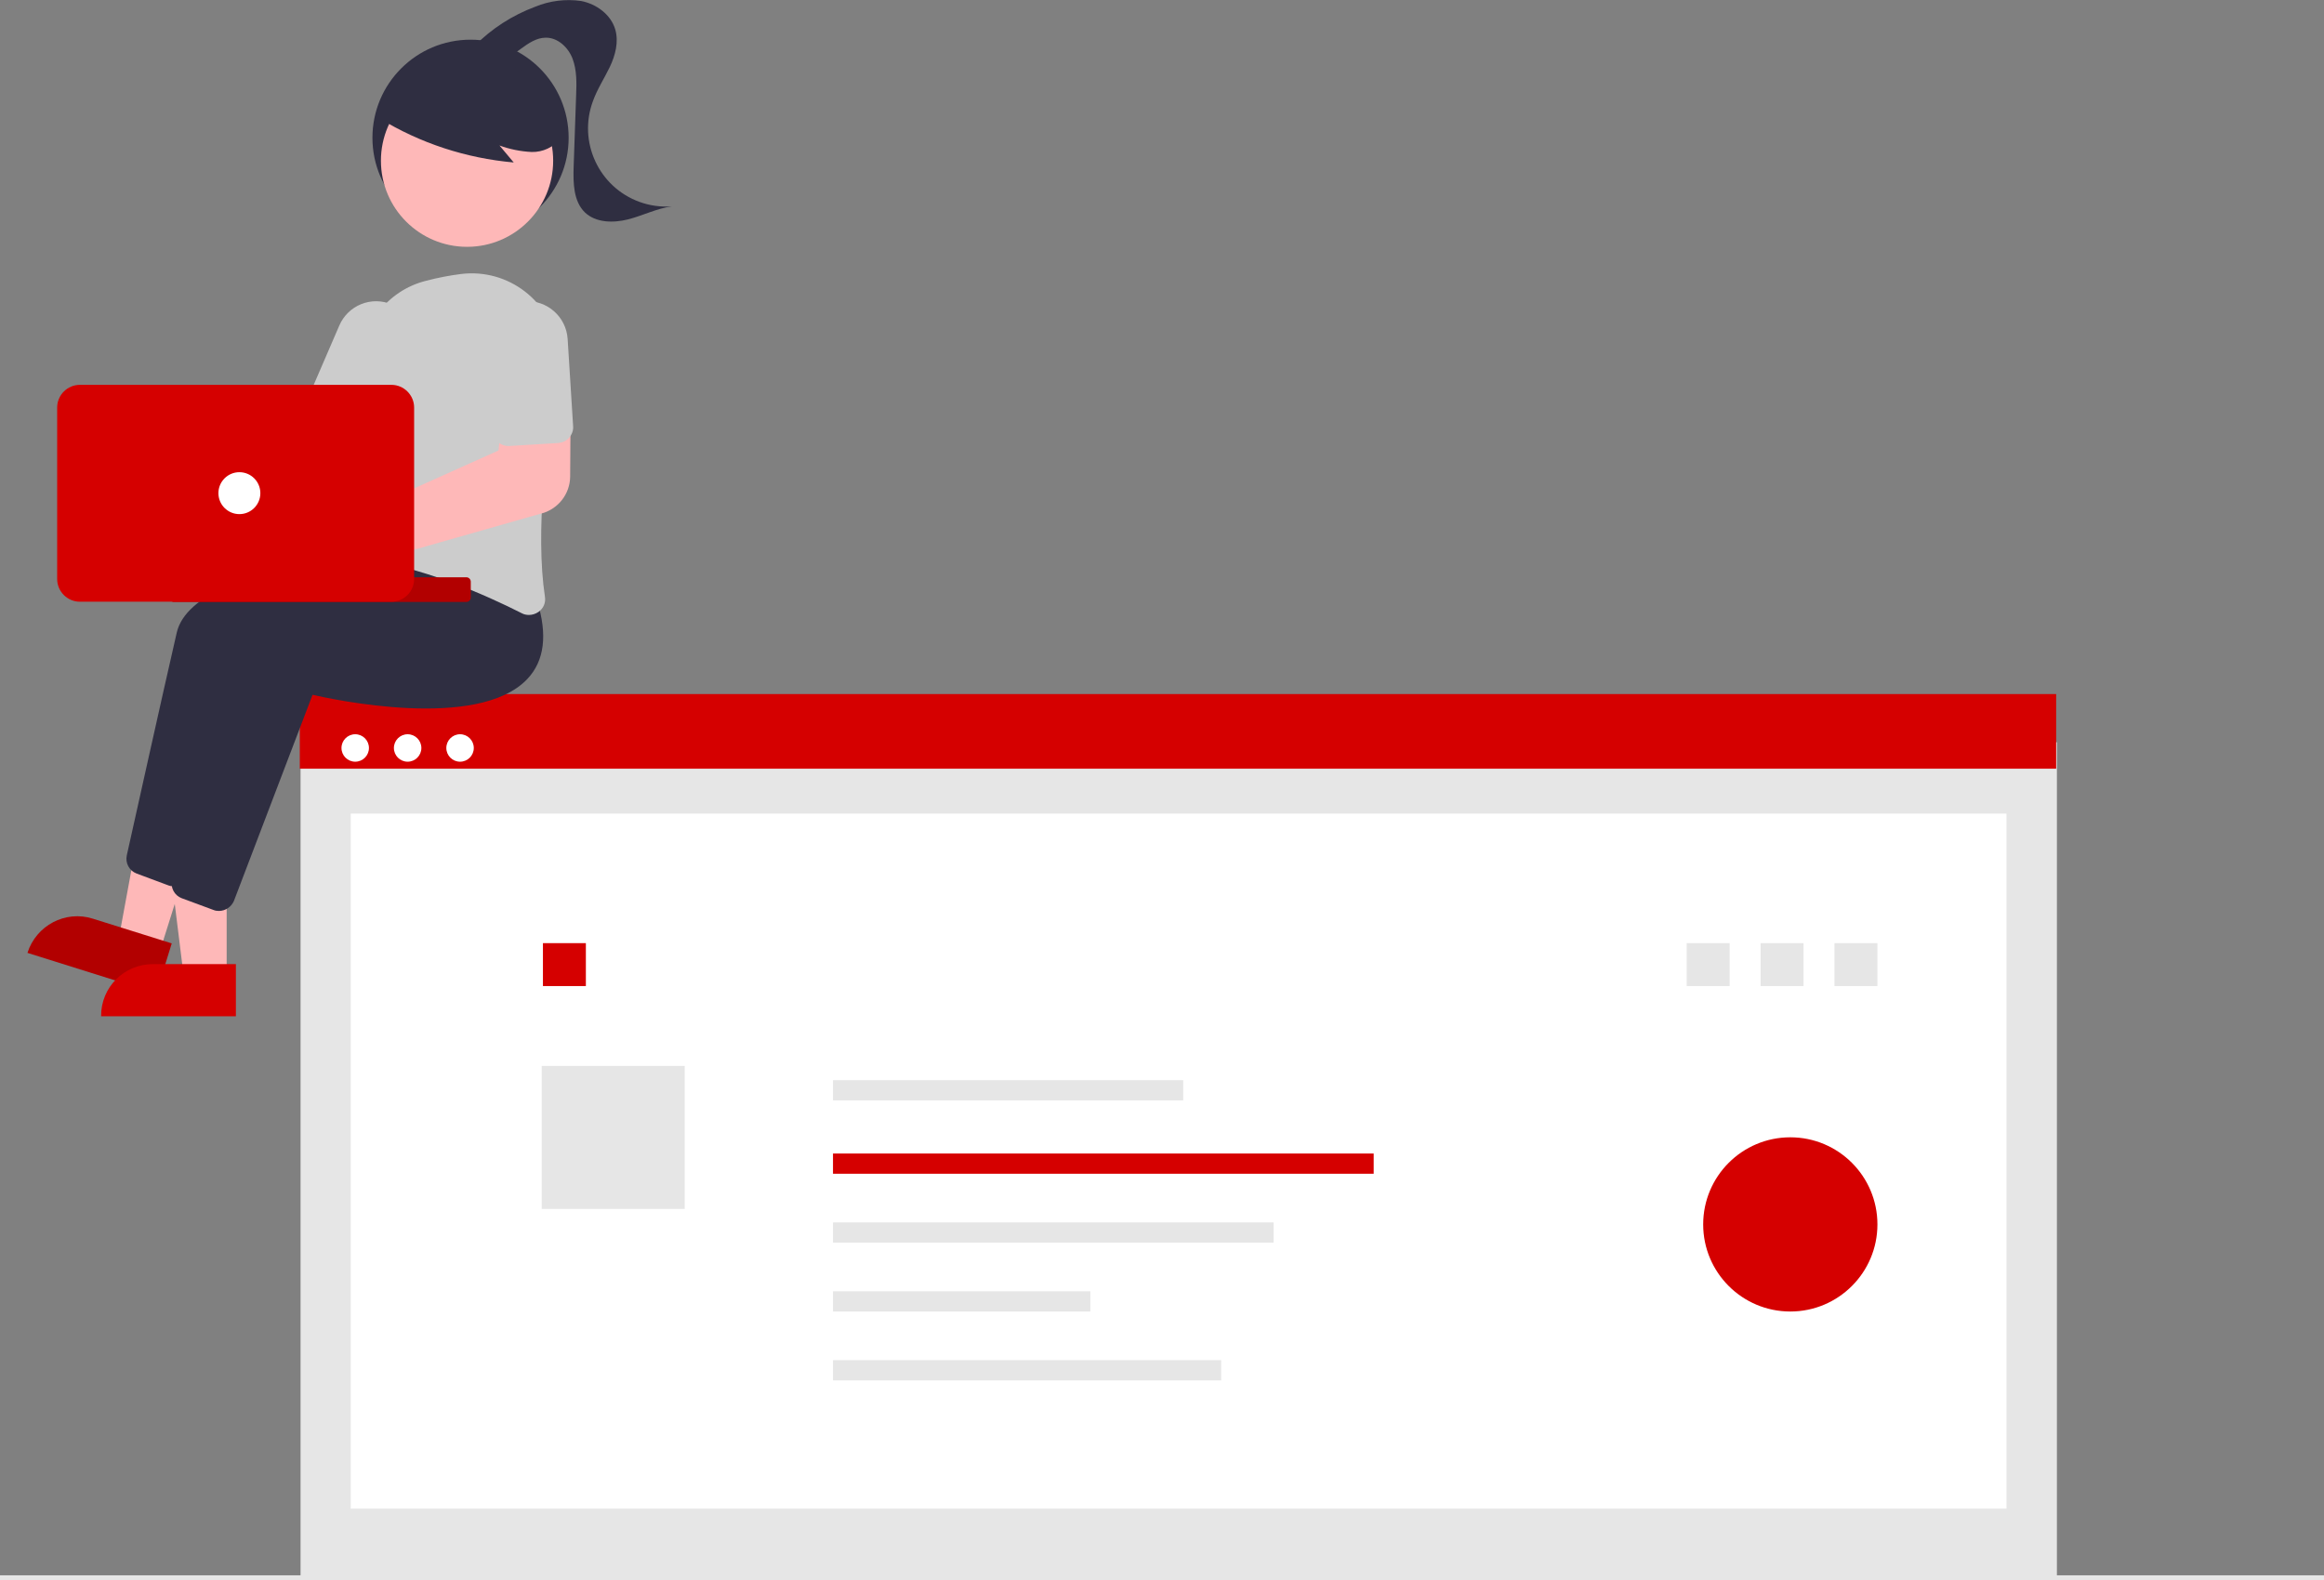 <?xml version="1.0" encoding="utf-8"?>
<!-- Generator: Adobe Illustrator 24.3.0, SVG Export Plug-In . SVG Version: 6.00 Build 0)  -->
<svg version="1.1" id="a00b719f-590c-42c2-94d0-7f3bb3640666"
	 xmlns="http://www.w3.org/2000/svg" xmlns:xlink="http://www.w3.org/1999/xlink" x="0px" y="0px" viewBox="0 0 931 633.2"
	 style="enable-background:new 0 0 931 633.2;" xml:space="preserve">
<rect x="0" y="0" width="931" height="633.2" fill="#808080" stroke="none"/>
<style type="text/css">
	.st0{fill:#FEB8B8;}
	.st1{fill:#B20000;}
	.st2{fill:#E6E6E6;}
	.st3{fill:#FFFFFF;}
	.st4{fill:#D50000;}
	.st5{opacity:0.997;fill:#D50000;enable-background:new    ;}
	.st6{fill:#2F2E41;}
	.st7{fill:#CCCCCC;}
</style>
<g id="a2bfc056-849c-4ec6-91e1-f91319e9ec32">
	<path id="a88ec020-2ed6-4a48-814f-7c14aebc27ac" class="st0" d="M63.9,381.6l-16.4-5.1l12.1-65.7l24.2,7.6L63.9,381.6z"/>
	<path id="b4b30a85-97bd-4362-a855-e6f58c99cba3" class="st1" d="M37.2,368.1l31.6,9.9L62.6,398l-51.6-16.2
		C14.5,370.8,26.2,364.6,37.2,368.1C37.2,368.1,37.2,368.1,37.2,368.1L37.2,368.1L37.2,368.1z"/>
	<rect id="a3c1d3c4-4e90-4475-ab67-d6aa194b0cda" x="120.4" y="297.4" class="st2" width="703.6" height="333.9"/>
	<rect id="e222743c-d215-4483-8b06-896263acb449" x="140.5" y="326" class="st3" width="663.3" height="278.5"/>
	<rect id="a5e02001-7de0-497e-bd39-9bc4e3f553c3" x="675.7" y="377.9" class="st2" width="17.2" height="17.2"/>
	<rect id="a818f6b2-9049-4be6-858a-9eef7b067dda" x="217.5" y="377.9" class="st4" width="17.2" height="17.2"/>
	<rect id="e2dc3e68-3640-4751-a187-2d32846d30c0" x="217" y="427.1" class="st2" width="57.3" height="57.3"/>
	<rect id="a0ba3db0-8b31-4423-a256-2a0dc53933ae" x="120.1" y="278.1" class="st4" width="703.6" height="29.9"/>
	<circle id="bb2c25e8-a4f5-477f-938a-ba2f4a6c137d" class="st3" cx="142.3" cy="299.7" r="5.5"/>
	<circle id="eb283697-d5f2-44f6-a11b-2e5adde2f565" class="st3" cx="163.3" cy="299.7" r="5.5"/>
	<circle id="e7e312b6-8acc-452e-9cd4-4f6349f5007f" class="st3" cx="184.3" cy="299.7" r="5.5"/>
	<rect id="a0963db8-a572-4a40-8f57-be0fd9c2d8c3" y="631.2" class="st2" width="931" height="2"/>
	<rect id="b36c2a8e-a9be-4d37-810e-923692d19cdb" x="333.7" y="432.8" class="st2" width="140.3" height="8.1"/>
	<rect id="aa1d26da-49a8-41de-8cb5-b8f8184fe0ae" x="333.7" y="462.2" class="st4" width="216.6" height="8.1"/>
	<rect id="ac31809e-ecba-4f59-90db-296bd3050334" x="333.7" y="489.8" class="st2" width="176.5" height="8.1"/>
	<rect id="b84288f0-dbbf-4761-bd75-4b898461b36c" x="333.7" y="517.4" class="st2" width="103.1" height="8.1"/>
	<rect id="bd93c4e7-cb78-4a87-ab16-23d001bc2737" x="333.7" y="545" class="st2" width="155.5" height="8.1"/>
	<rect id="bba4eb33-6fa2-4df7-a8d1-83644e8e5d67" x="705.3" y="377.9" class="st2" width="17.2" height="17.2"/>
	<rect id="f2a4bb2b-ea4d-4e49-9a1a-d309a808d159" x="734.9" y="377.9" class="st2" width="17.2" height="17.2"/>
	<circle id="b03b494e-dda4-489e-89cd-b5d563742355" class="st5" cx="717.2" cy="490.6" r="34.9"/>
	<circle id="e6d27be5-fed8-4aaf-9e55-a91224dd363a" class="st6" cx="188.5" cy="55.2" r="39.3"/>
	<path id="fe6a134f-9064-47d4-b31c-90708736d4a8" class="st0" d="M90.8,391.2H73.6l-8.2-66.3h25.4L90.8,391.2z"/>
	<path id="fa849e20-ba67-4278-81ee-d1167b7aa6dc" class="st4" d="M61.3,386.3h33.2v20.9h-54C40.4,395.6,49.7,386.3,61.3,386.3z"/>
	<path id="f42c0410-8a39-47c2-9be6-23f0eea84aff" class="st6" d="M69.5,355.1c-0.8,0-1.5-0.1-2.2-0.4L54.7,350
		c-2.9-1.1-4.6-4.2-3.9-7.3c3.2-14.3,14-63.1,20-89.2c7-31,109.9-36.8,114.3-37l0.4,0l11.6,14.5c4.2,13.4,2.9,23.9-3.9,31.1
		c-19.8,21.1-79,8-86.1,6.4l-31.5,82.6C74.5,353.5,72.1,355.1,69.5,355.1L69.5,355.1z"/>
	<path id="bb9232ec-2887-4985-b220-30c2c46adf62" class="st6" d="M87.7,365c-0.8,0-1.5-0.1-2.2-0.4l-12.7-4.7
		c-2.9-1.1-4.6-4.2-3.9-7.3c3.2-14.3,14-63.1,20-89.2c7-31,109.9-36.8,114.3-37l0.4,0l11.6,14.5c4.2,13.4,2.9,23.9-3.9,31.1
		c-19.8,21.1-79,8-86.1,6.4l-31.5,82.6C92.7,363.3,90.4,365,87.7,365L87.7,365z"/>
	<path id="bf752b52-878a-4c47-8a02-c5dd3ca125d0" class="st0" d="M51.1,163c0.5,0.6,0.9,1.3,1.2,2l69.2,7.3l10-13.7l22.6,12.3
		L134.5,204l-84.8-21.6c-5.8,5.7-15.1,5.6-20.8-0.3c-5.7-5.8-5.6-15.1,0.3-20.8c5.8-5.7,15.1-5.6,20.8,0.3
		C50.4,162,50.8,162.5,51.1,163L51.1,163z"/>
	<path id="ae95fee3-8471-4436-bacf-47da3ee4edce" class="st7" d="M211.9,246.4c-1,0-2-0.2-2.9-0.7c-13.8-7-40.8-19.2-65.7-21.8
		c-1.7-0.2-3.3-1.1-4.3-2.5c-1.1-1.4-1.5-3.2-1.2-4.9c2.3-12.5,7.4-44.2,6.8-69.7c-0.4-16.1,10.4-30.4,26.1-34.3l0,0
		c4.6-1.2,9.2-2.1,13.9-2.7c19.1-2.4,36.5,11.1,38.9,30.1c0.4,3.4,0.4,6.8-0.2,10.2c-4.5,26.4-8.9,63.2-5,89
		c0.4,2.4-0.6,4.7-2.6,6.1C214.5,246,213.2,246.4,211.9,246.4z"/>
	<path id="f8a5325a-7268-4362-a255-60631c9bfca5" class="st7" d="M145.8,179.3c-0.9,0-1.7-0.2-2.5-0.5l-18-7.8
		c-3.2-1.4-4.7-5.1-3.3-8.3l13.9-32.2c3.5-8.2,12.9-12,21.1-8.5s12,12.9,8.5,21.1l0,0c0,0.1-0.1,0.1-0.1,0.2l-13.9,32.2
		C150.6,177.8,148.3,179.3,145.8,179.3z"/>
	<circle id="e89a297e-1488-4b62-b167-7800139de88b" class="st0" cx="187.1" cy="64.4" r="34.5"/>
	<path id="bfc7d311-3606-4cd9-8309-fa0ce7944c94" class="st6" d="M152,47.4c16.3,10,34.7,16,53.8,17.7l-5.7-6.8
		c4.1,1.5,8.5,2.4,12.9,2.6c4.5,0.1,8.7-1.9,11.5-5.4c2.3-3.6,2.6-8.2,0.9-12.1c-1.7-3.9-4.4-7.2-7.8-9.8
		C205.3,24,189,21.1,174.2,26c-5,1.5-9.5,4.4-12.9,8.3c-3.3,4-9.6,7.6-7.9,12.5L152,47.4z"/>
	<path id="ec73fef4-50dc-4543-9636-3b24ac170308" class="st6" d="M190.1,18.4c6.9-7,15.2-12.3,24.3-15.7c5.8-2.4,12.2-3.2,18.4-2.3
		c6.2,1.2,12,5.5,13.7,11.5c1.4,4.9,0,10.3-2.2,14.9s-5.1,9-6.8,13.8c-6,16.3,2.4,34.4,18.7,40.3c4.1,1.5,8.5,2.1,12.9,1.8
		c-6,0.8-11.6,3.7-17.5,5.2s-12.9,1.4-17.3-2.8c-4.6-4.5-4.7-11.8-4.5-18.2l1-28.8c0.2-4.9,0.3-9.9-1.4-14.5s-6-8.6-10.8-8.5
		c-3.7,0-7,2.3-10,4.5s-6.1,4.6-9.8,4.9s-7.9-2.4-7.6-6.1"/>
	<path id="ba6ab2e4-b23b-4027-ba52-bbc91f9115f8" class="st0" d="M129.1,237.5c-8.5,0-15.4-6.9-15.4-15.5c0-8.5,6.9-15.4,15.5-15.4
		c2,0,4,0.4,5.9,1.2l0,0c0.6,0.3,1.2,0.6,1.8,0.9l62.8-28.2l1.8-17l27.1-0.7l-0.2,28.3c-0.1,6.7-4.6,12.6-11,14.5l-73.4,20.9
		c-0.1,0.5-0.3,1-0.5,1.4C141,233.8,135.4,237.5,129.1,237.5L129.1,237.5z"/>
	<path id="b13d6e0f-103e-49e8-b98c-f9f1d84e31ae" class="st7" d="M226.2,176.8c-0.8,0.4-1.6,0.6-2.5,0.7l-19.6,1.2
		c-3.5,0.2-6.5-2.4-6.7-5.9l-2.2-35c-0.5-8.9,6.2-16.5,15.1-17.1c8.9-0.5,16.5,6.2,17.1,15.1l2.2,35
		C229.8,173.2,228.4,175.6,226.2,176.8L226.2,176.8z"/>
	<path id="ef169b54-99b1-4807-9c68-842c3cbd65db" class="st1" d="M69.7,231.3h117.1c1,0,1.8,0.8,1.8,1.8v6.3c0,1-0.8,1.8-1.8,1.8
		H69.7c-1,0-1.8-0.8-1.8-1.8V233C67.9,232.1,68.7,231.3,69.7,231.3z"/>
	<path id="ba69314c-00f4-451f-ada7-fcdfd2edc53a" class="st4" d="M22.9,232v-68.7c0-5,4.1-9.1,9.1-9.1h124.8c5,0,9.1,4.1,9.1,9.1
		V232c0,5-4.1,9.1-9.1,9.1H32C27,241.1,22.9,237,22.9,232z"/>
	<circle id="bf28e027-707c-49c1-b6c0-ef0059b61f2f" class="st3" cx="95.9" cy="197.6" r="8.4"/>
</g>
</svg>
